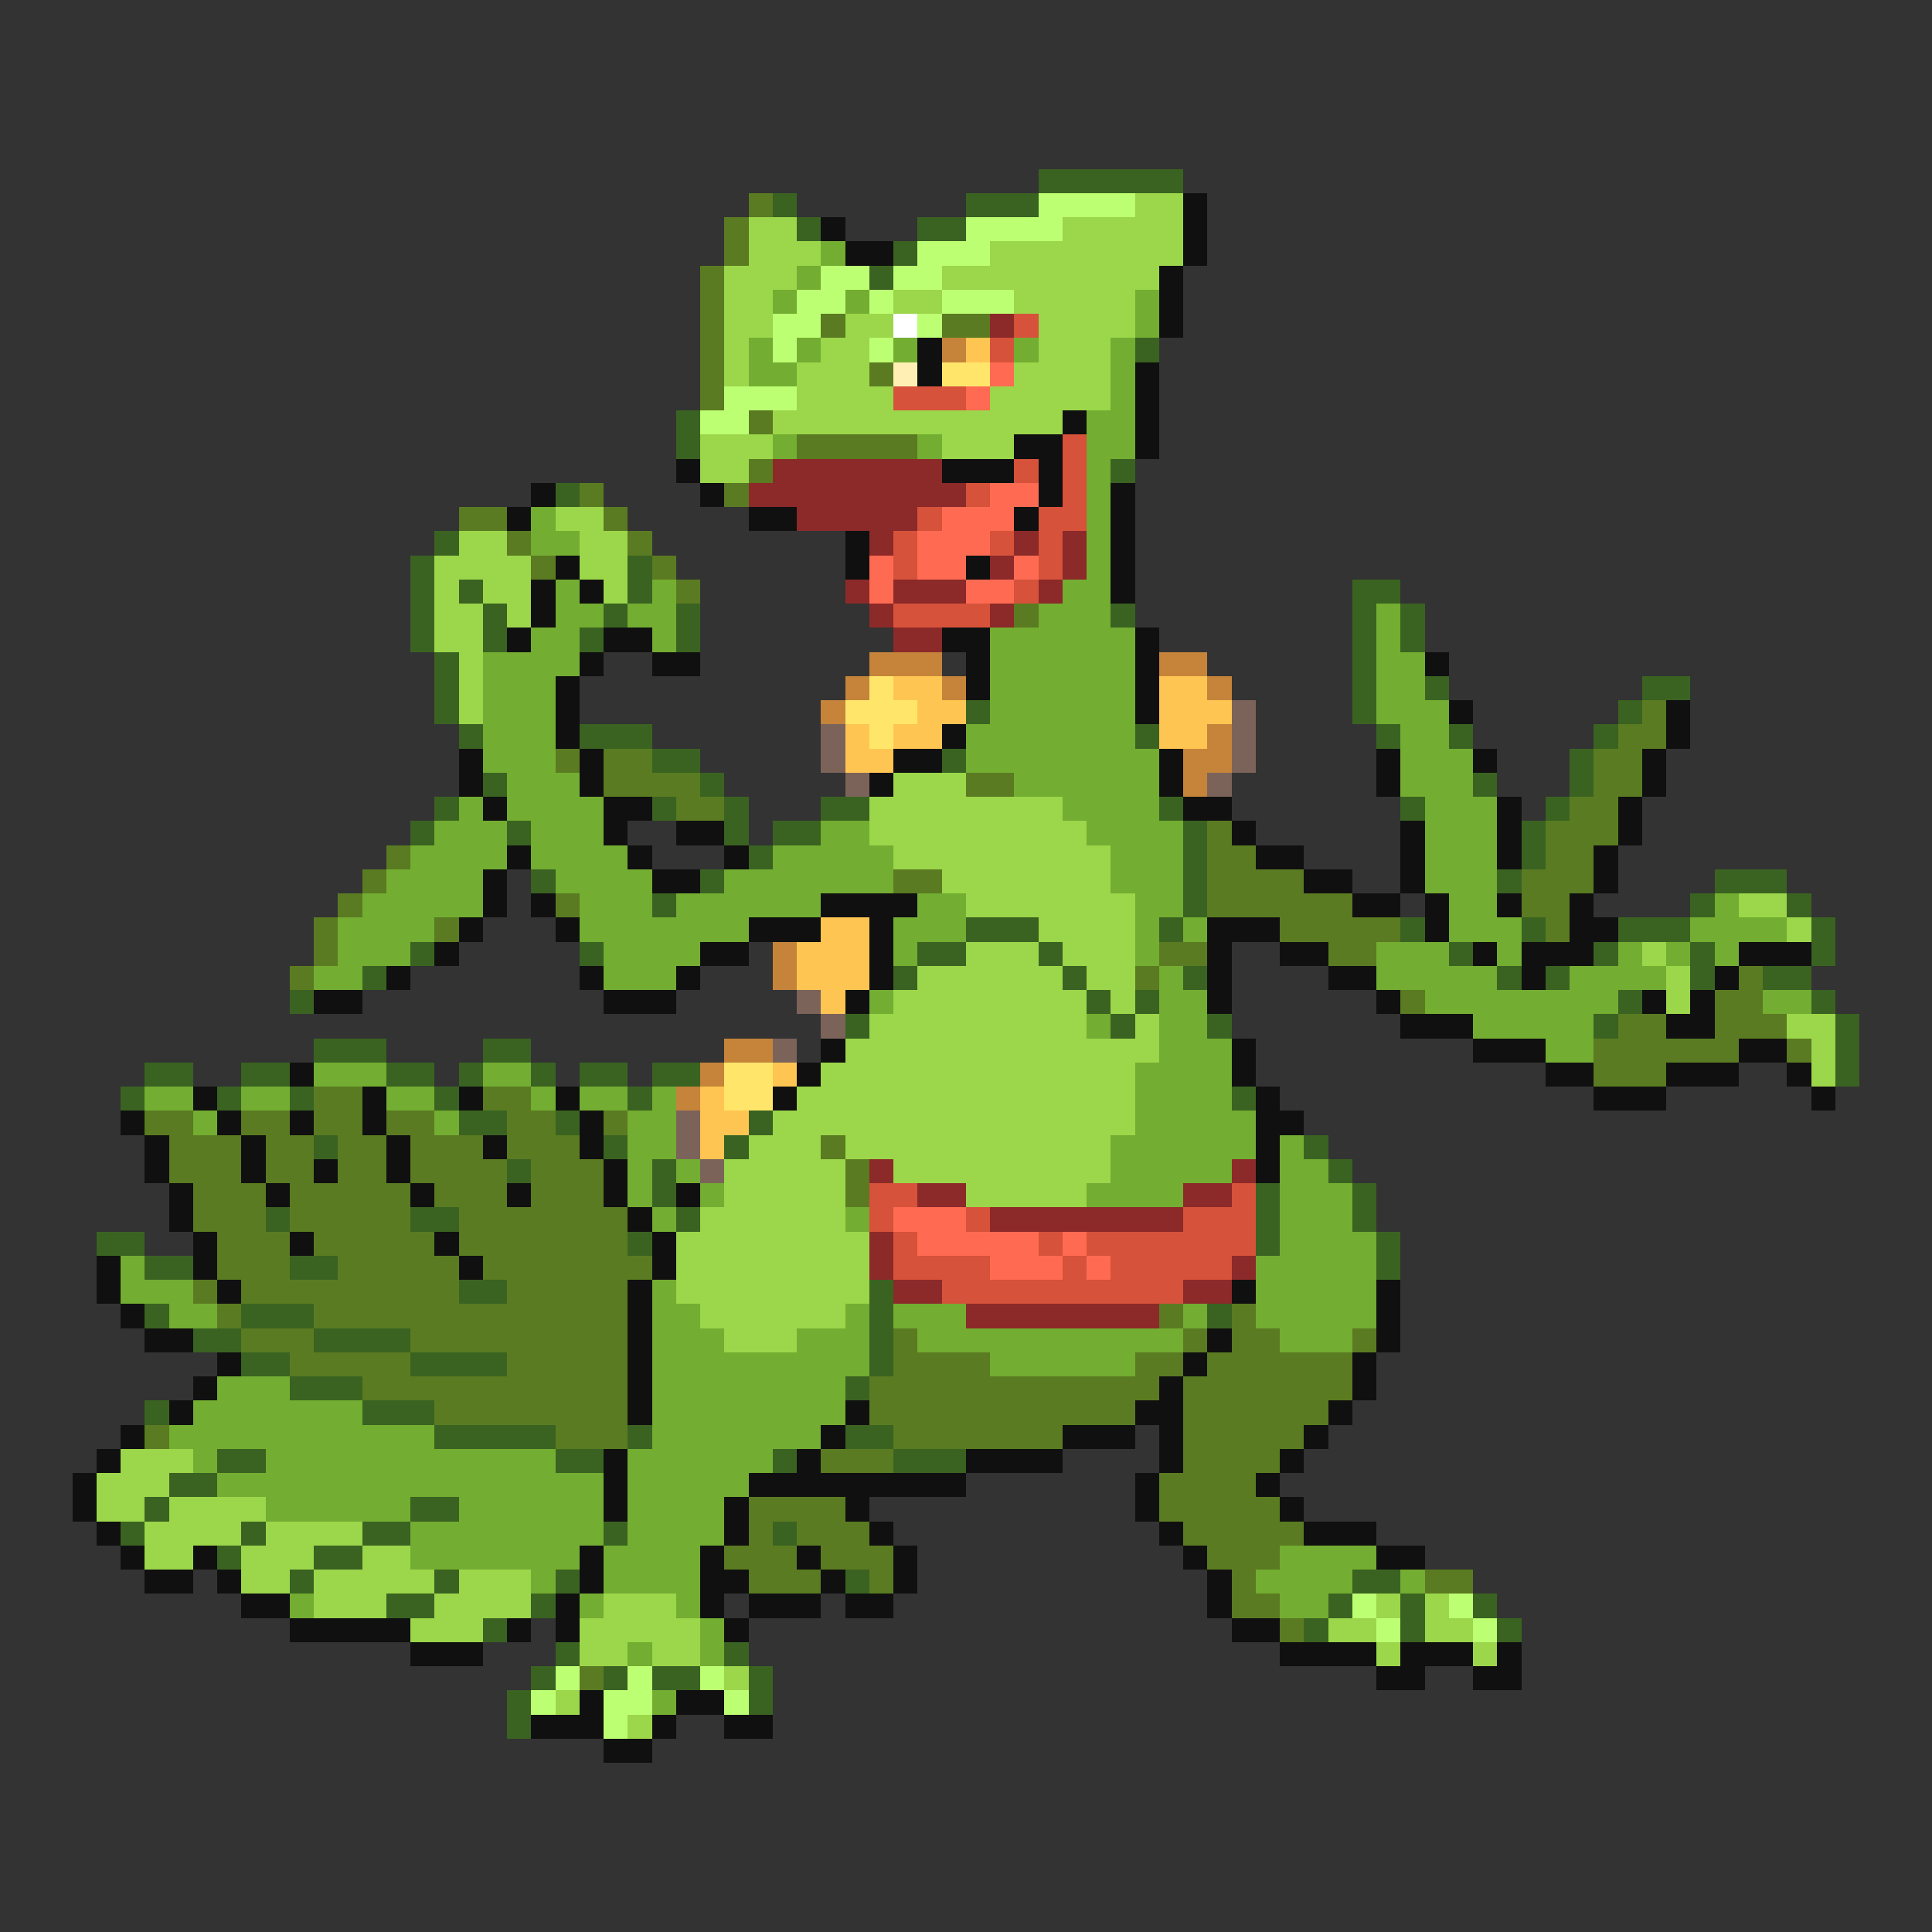 <svg xmlns="http://www.w3.org/2000/svg" viewBox="0 -0.5 80 80" shape-rendering="crispEdges">
<rect x="0" y="-0.5" width="80" height="80" fill="#333333" stroke="none"/>
<path stroke="#3a6321" d="M43 7h6M32 8h1M40 8h3M33 9h1M38 9h2M37 10h1M36 11h1M47 14h1M28 17h1M28 18h1M46 19h1M23 20h1M18 22h1M17 23h1M26 23h1M17 24h1M19 24h1M26 24h1M56 24h2M17 25h1M20 25h1M25 25h1M28 25h1M46 25h1M56 25h1M58 25h1M17 26h1M20 26h1M24 26h1M28 26h1M56 26h1M58 26h1M18 27h1M56 27h1M18 28h1M56 28h1M59 28h1M68 28h2M18 29h1M40 29h1M56 29h1M67 29h1M19 30h1M24 30h3M47 30h1M57 30h1M60 30h1M66 30h1M27 31h2M39 31h1M65 31h1M20 32h1M29 32h1M61 32h1M65 32h1M18 33h1M27 33h1M30 33h1M34 33h2M48 33h1M58 33h1M64 33h1M17 34h1M21 34h1M30 34h1M32 34h2M49 34h1M63 34h1M31 35h1M49 35h1M63 35h1M22 36h1M29 36h1M49 36h1M62 36h1M71 36h3M27 37h1M49 37h1M70 37h1M74 37h1M40 38h3M48 38h1M58 38h1M63 38h1M67 38h3M75 38h1M17 39h1M24 39h1M38 39h2M43 39h1M60 39h1M66 39h1M70 39h1M75 39h1M15 40h1M37 40h1M44 40h1M49 40h1M62 40h1M64 40h1M70 40h1M73 40h2M12 41h1M45 41h1M47 41h1M67 41h1M75 41h1M35 42h1M46 42h1M50 42h1M66 42h1M76 42h1M13 43h3M20 43h2M76 43h1M6 44h2M10 44h2M16 44h2M19 44h1M22 44h1M24 44h2M27 44h2M76 44h1M5 45h1M9 45h1M12 45h1M18 45h1M26 45h1M51 45h1M19 46h2M23 46h1M31 46h1M13 47h1M25 47h1M30 47h1M54 47h1M21 48h1M27 48h1M55 48h1M27 49h1M52 49h1M56 49h1M11 50h1M17 50h2M28 50h1M52 50h1M56 50h1M4 51h2M26 51h1M52 51h1M57 51h1M6 52h2M12 52h2M57 52h1M19 53h2M36 53h1M6 54h1M10 54h3M36 54h1M50 54h1M8 55h2M13 55h4M36 55h1M10 56h2M17 56h4M36 56h1M12 57h3M35 57h1M6 58h1M15 58h3M18 59h5M26 59h1M35 59h2M9 60h2M23 60h2M32 60h1M37 60h3M7 61h2M6 62h1M17 62h2M5 63h1M10 63h1M15 63h2M25 63h1M32 63h1M9 64h1M13 64h2M12 65h1M18 65h1M23 65h1M35 65h1M56 65h2M16 66h2M22 66h1M55 66h1M58 66h1M61 66h1M20 67h1M54 67h1M58 67h1M62 67h1M23 68h1M30 68h1M22 69h1M25 69h1M27 69h2M31 69h1M21 70h1M31 70h1M21 71h1" />
<path stroke="#5a7b21" d="M31 8h1M30 9h1M30 10h1M29 11h1M29 12h1M29 13h1M34 13h1M39 13h2M29 14h1M29 15h1M36 15h1M29 16h1M31 17h1M33 18h5M31 19h1M24 20h1M30 20h1M19 21h2M25 21h1M21 22h1M26 22h1M22 23h1M27 23h1M28 24h1M42 25h1M68 29h1M67 30h2M23 31h1M25 31h2M66 31h2M25 32h4M40 32h2M66 32h2M28 33h2M65 33h2M50 34h1M64 34h3M16 35h1M50 35h2M64 35h2M15 36h1M37 36h2M50 36h4M63 36h3M14 37h1M23 37h1M50 37h6M63 37h2M13 38h1M18 38h1M53 38h5M64 38h1M13 39h1M48 39h2M55 39h2M12 40h1M47 40h1M72 40h1M58 41h1M71 41h2M67 42h2M71 42h3M66 43h6M74 43h1M66 44h3M13 45h2M20 45h2M6 46h2M10 46h2M13 46h2M16 46h2M21 46h2M25 46h1M7 47h3M11 47h2M14 47h2M17 47h3M21 47h3M34 47h1M7 48h3M11 48h2M14 48h2M17 48h4M22 48h3M35 48h1M8 49h3M12 49h5M18 49h3M22 49h3M35 49h1M8 50h3M12 50h5M19 50h7M9 51h3M13 51h5M19 51h7M9 52h3M14 52h5M20 52h7M8 53h1M10 53h9M21 53h5M9 54h1M13 54h13M48 54h1M51 54h1M10 55h3M17 55h9M37 55h1M49 55h1M51 55h2M56 55h1M12 56h5M21 56h5M37 56h4M47 56h2M50 56h6M15 57h11M36 57h12M49 57h7M18 58h8M36 58h11M49 58h6M6 59h1M23 59h3M37 59h7M49 59h5M34 60h3M49 60h4M48 61h4M31 62h4M48 62h5M31 63h1M33 63h3M49 63h5M30 64h3M34 64h3M50 64h3M31 65h3M36 65h1M51 65h1M59 65h2M51 66h2M53 67h1M24 69h1" />
<path stroke="#bdff73" d="M43 8h4M40 9h4M38 10h3M34 11h2M37 11h2M33 12h2M36 12h1M39 12h3M32 13h2M38 13h1M32 14h1M36 14h1M30 16h3M29 17h2M56 66h1M60 66h1M57 67h1M61 67h1M23 69h1M26 69h1M29 69h1M22 70h1M25 70h2M30 70h1M25 71h1" />
<path stroke="#9cd64a" d="M47 8h2M31 9h2M44 9h5M31 10h3M41 10h8M30 11h3M39 11h9M30 12h2M37 12h2M42 12h5M30 13h2M35 13h2M43 13h4M30 14h1M34 14h2M43 14h3M30 15h1M33 15h3M42 15h4M33 16h4M41 16h5M32 17h12M29 18h3M39 18h3M29 19h2M23 21h2M19 22h2M24 22h2M18 23h4M24 23h2M18 24h1M20 24h2M25 24h1M18 25h2M21 25h1M18 26h2M19 27h1M19 28h1M19 29h1M37 32h3M36 33h8M36 34h9M37 35h9M39 36h7M40 37h7M72 37h2M43 38h4M74 38h1M40 39h3M44 39h3M68 39h1M38 40h6M45 40h2M69 40h1M37 41h8M46 41h1M69 41h1M36 42h9M47 42h1M74 42h2M35 43h13M75 43h1M34 44h13M75 44h1M33 45h14M32 46h15M31 47h3M35 47h11M30 48h5M37 48h9M30 49h5M40 49h5M29 50h6M28 51h8M28 52h8M28 53h8M29 54h6M30 55h3M5 60h3M4 61h3M4 62h2M7 62h4M6 63h4M11 63h4M6 64h2M10 64h3M15 64h2M10 65h2M13 65h5M19 65h3M13 66h3M18 66h4M25 66h3M57 66h1M59 66h1M17 67h3M24 67h5M55 67h2M59 67h2M24 68h2M27 68h2M57 68h1M61 68h1M30 69h1M23 70h1M26 71h1" />
<path stroke="#101010" d="M49 8h1M34 9h1M49 9h1M35 10h2M49 10h1M48 11h1M48 12h1M48 13h1M38 14h1M38 15h1M47 15h1M47 16h1M44 17h1M47 17h1M42 18h2M47 18h1M28 19h1M39 19h3M43 19h1M22 20h1M29 20h1M43 20h1M46 20h1M21 21h1M31 21h2M42 21h1M46 21h1M35 22h1M46 22h1M23 23h1M35 23h1M40 23h1M46 23h1M22 24h1M24 24h1M46 24h1M22 25h1M21 26h1M25 26h2M39 26h2M47 26h1M24 27h1M27 27h2M40 27h1M47 27h1M59 27h1M23 28h1M40 28h1M47 28h1M23 29h1M47 29h1M60 29h1M69 29h1M23 30h1M39 30h1M69 30h1M19 31h1M24 31h1M37 31h2M48 31h1M57 31h1M61 31h1M68 31h1M19 32h1M24 32h1M36 32h1M48 32h1M57 32h1M68 32h1M20 33h1M25 33h2M49 33h2M62 33h1M67 33h1M25 34h1M28 34h2M51 34h1M58 34h1M62 34h1M67 34h1M21 35h1M26 35h1M30 35h1M52 35h2M58 35h1M62 35h1M66 35h1M20 36h1M27 36h2M54 36h2M58 36h1M66 36h1M20 37h1M22 37h1M34 37h4M56 37h2M59 37h1M62 37h1M65 37h1M19 38h1M23 38h1M31 38h3M36 38h1M50 38h3M59 38h1M65 38h2M18 39h1M29 39h2M36 39h1M50 39h1M53 39h2M61 39h1M63 39h3M72 39h3M16 40h1M24 40h1M28 40h1M36 40h1M50 40h1M55 40h2M63 40h1M71 40h1M13 41h2M25 41h3M35 41h1M50 41h1M57 41h1M68 41h1M70 41h1M58 42h3M69 42h2M34 43h1M51 43h1M61 43h3M72 43h2M12 44h1M33 44h1M51 44h1M64 44h2M69 44h3M74 44h1M8 45h1M15 45h1M19 45h1M23 45h1M32 45h1M52 45h1M66 45h3M75 45h1M5 46h1M9 46h1M12 46h1M15 46h1M24 46h1M52 46h2M6 47h1M10 47h1M16 47h1M20 47h1M24 47h1M52 47h1M6 48h1M10 48h1M13 48h1M16 48h1M25 48h1M52 48h1M7 49h1M11 49h1M17 49h1M21 49h1M25 49h1M28 49h1M7 50h1M26 50h1M8 51h1M12 51h1M18 51h1M27 51h1M4 52h1M8 52h1M19 52h1M27 52h1M4 53h1M9 53h1M26 53h1M51 53h1M57 53h1M5 54h1M26 54h1M57 54h1M6 55h2M26 55h1M50 55h1M57 55h1M9 56h1M26 56h1M49 56h1M56 56h1M8 57h1M26 57h1M48 57h1M56 57h1M7 58h1M26 58h1M35 58h1M47 58h2M55 58h1M5 59h1M34 59h1M44 59h3M48 59h1M54 59h1M4 60h1M25 60h1M33 60h1M40 60h4M48 60h1M53 60h1M3 61h1M25 61h1M31 61h9M47 61h1M52 61h1M3 62h1M25 62h1M30 62h1M35 62h1M47 62h1M53 62h1M4 63h1M30 63h1M36 63h1M48 63h1M54 63h3M5 64h1M8 64h1M24 64h1M29 64h1M33 64h1M37 64h1M49 64h1M57 64h2M6 65h2M9 65h1M24 65h1M29 65h2M34 65h1M37 65h1M50 65h1M10 66h2M23 66h1M29 66h1M31 66h3M35 66h2M50 66h1M12 67h5M21 67h1M23 67h1M30 67h1M51 67h2M17 68h3M53 68h4M58 68h3M62 68h1M57 69h2M61 69h2M24 70h1M28 70h2M22 71h3M27 71h1M30 71h2M25 72h2" />
<path stroke="#73ad31" d="M34 10h1M33 11h1M32 12h1M35 12h1M47 12h1M47 13h1M31 14h1M33 14h1M37 14h1M42 14h1M46 14h1M31 15h2M46 15h1M46 16h1M45 17h2M32 18h1M38 18h1M45 18h2M45 19h1M45 20h1M22 21h1M45 21h1M22 22h2M45 22h1M45 23h1M23 24h1M27 24h1M44 24h2M23 25h2M26 25h2M43 25h3M57 25h1M22 26h2M27 26h1M41 26h6M57 26h1M20 27h4M41 27h6M57 27h2M20 28h3M41 28h6M57 28h2M20 29h3M41 29h6M57 29h3M20 30h3M40 30h7M58 30h2M20 31h3M40 31h8M58 31h3M21 32h3M42 32h6M58 32h3M19 33h1M21 33h4M44 33h4M59 33h3M18 34h3M22 34h3M34 34h2M45 34h4M59 34h3M17 35h4M22 35h4M32 35h5M46 35h3M59 35h3M16 36h4M23 36h4M30 36h7M46 36h3M59 36h3M15 37h5M24 37h3M28 37h6M38 37h2M47 37h2M60 37h2M71 37h1M14 38h4M24 38h7M37 38h3M47 38h1M49 38h1M60 38h3M70 38h4M14 39h3M25 39h4M37 39h1M47 39h1M57 39h3M62 39h1M67 39h1M69 39h1M71 39h1M13 40h2M25 40h3M48 40h1M57 40h5M65 40h4M36 41h1M48 41h2M59 41h8M73 41h2M45 42h1M48 42h2M61 42h5M48 43h3M64 43h2M13 44h3M20 44h2M47 44h4M6 45h2M10 45h2M16 45h2M22 45h1M24 45h2M27 45h1M47 45h4M8 46h1M18 46h1M26 46h2M47 46h5M26 47h2M46 47h6M53 47h1M26 48h1M28 48h1M46 48h5M53 48h2M26 49h1M29 49h1M45 49h4M53 49h3M27 50h1M35 50h1M53 50h3M53 51h4M5 52h1M52 52h5M5 53h3M27 53h1M52 53h5M7 54h2M27 54h2M35 54h1M37 54h3M49 54h1M52 54h5M27 55h3M33 55h3M38 55h11M53 55h3M27 56h9M41 56h6M9 57h3M27 57h8M8 58h7M27 58h8M7 59h11M27 59h7M8 60h1M11 60h12M26 60h6M9 61h16M26 61h5M11 62h6M19 62h6M26 62h4M17 63h8M26 63h4M17 64h7M25 64h4M53 64h4M22 65h1M25 65h4M52 65h4M58 65h1M12 66h1M24 66h1M28 66h1M53 66h2M29 67h1M26 68h1M29 68h1M27 70h1" />
<path stroke="#ffffff" d="M37 13h1" />
<path stroke="#8c2929" d="M41 13h1M32 19h7M31 20h9M33 21h5M36 22h1M42 22h1M44 22h1M41 23h1M44 23h1M35 24h1M37 24h3M43 24h1M36 25h1M41 25h1M37 26h2M36 48h1M51 48h1M38 49h2M49 49h2M41 50h8M36 51h1M36 52h1M51 52h1M37 53h2M49 53h2M40 54h8" />
<path stroke="#d6523a" d="M42 13h1M41 14h1M37 16h3M44 18h1M42 19h1M44 19h1M40 20h1M44 20h1M38 21h1M43 21h2M37 22h1M41 22h1M43 22h1M37 23h1M43 23h1M42 24h1M37 25h4M36 49h2M51 49h1M36 50h1M40 50h1M49 50h3M37 51h1M43 51h1M45 51h7M37 52h4M44 52h1M46 52h5M39 53h10" />
<path stroke="#c5843a" d="M39 14h1M36 27h3M48 27h2M35 28h1M39 28h1M50 28h1M34 29h1M50 30h1M49 31h2M49 32h1M32 39h1M32 40h1M30 43h2M29 44h1M28 45h1" />
<path stroke="#ffc552" d="M40 14h1M37 28h2M48 28h2M38 29h2M48 29h3M35 30h1M37 30h2M48 30h2M35 31h2M34 38h2M33 39h3M33 40h3M34 41h1M32 44h1M29 45h1M29 46h2M29 47h1" />
<path stroke="#ffefb5" d="M37 15h1" />
<path stroke="#ffe66b" d="M39 15h2M36 28h1M35 29h3M36 30h1M30 44h2M30 45h2" />
<path stroke="#ff6b52" d="M41 15h1M40 16h1M41 20h2M39 21h3M38 22h3M36 23h1M38 23h2M42 23h1M36 24h1M40 24h2M37 50h3M38 51h5M44 51h1M41 52h3M45 52h1" />
<path stroke="#7b635a" d="M51 29h1M34 30h1M51 30h1M34 31h1M51 31h1M35 32h1M50 32h1M33 41h1M34 42h1M32 43h1M28 46h1M28 47h1M29 48h1" />
</svg>